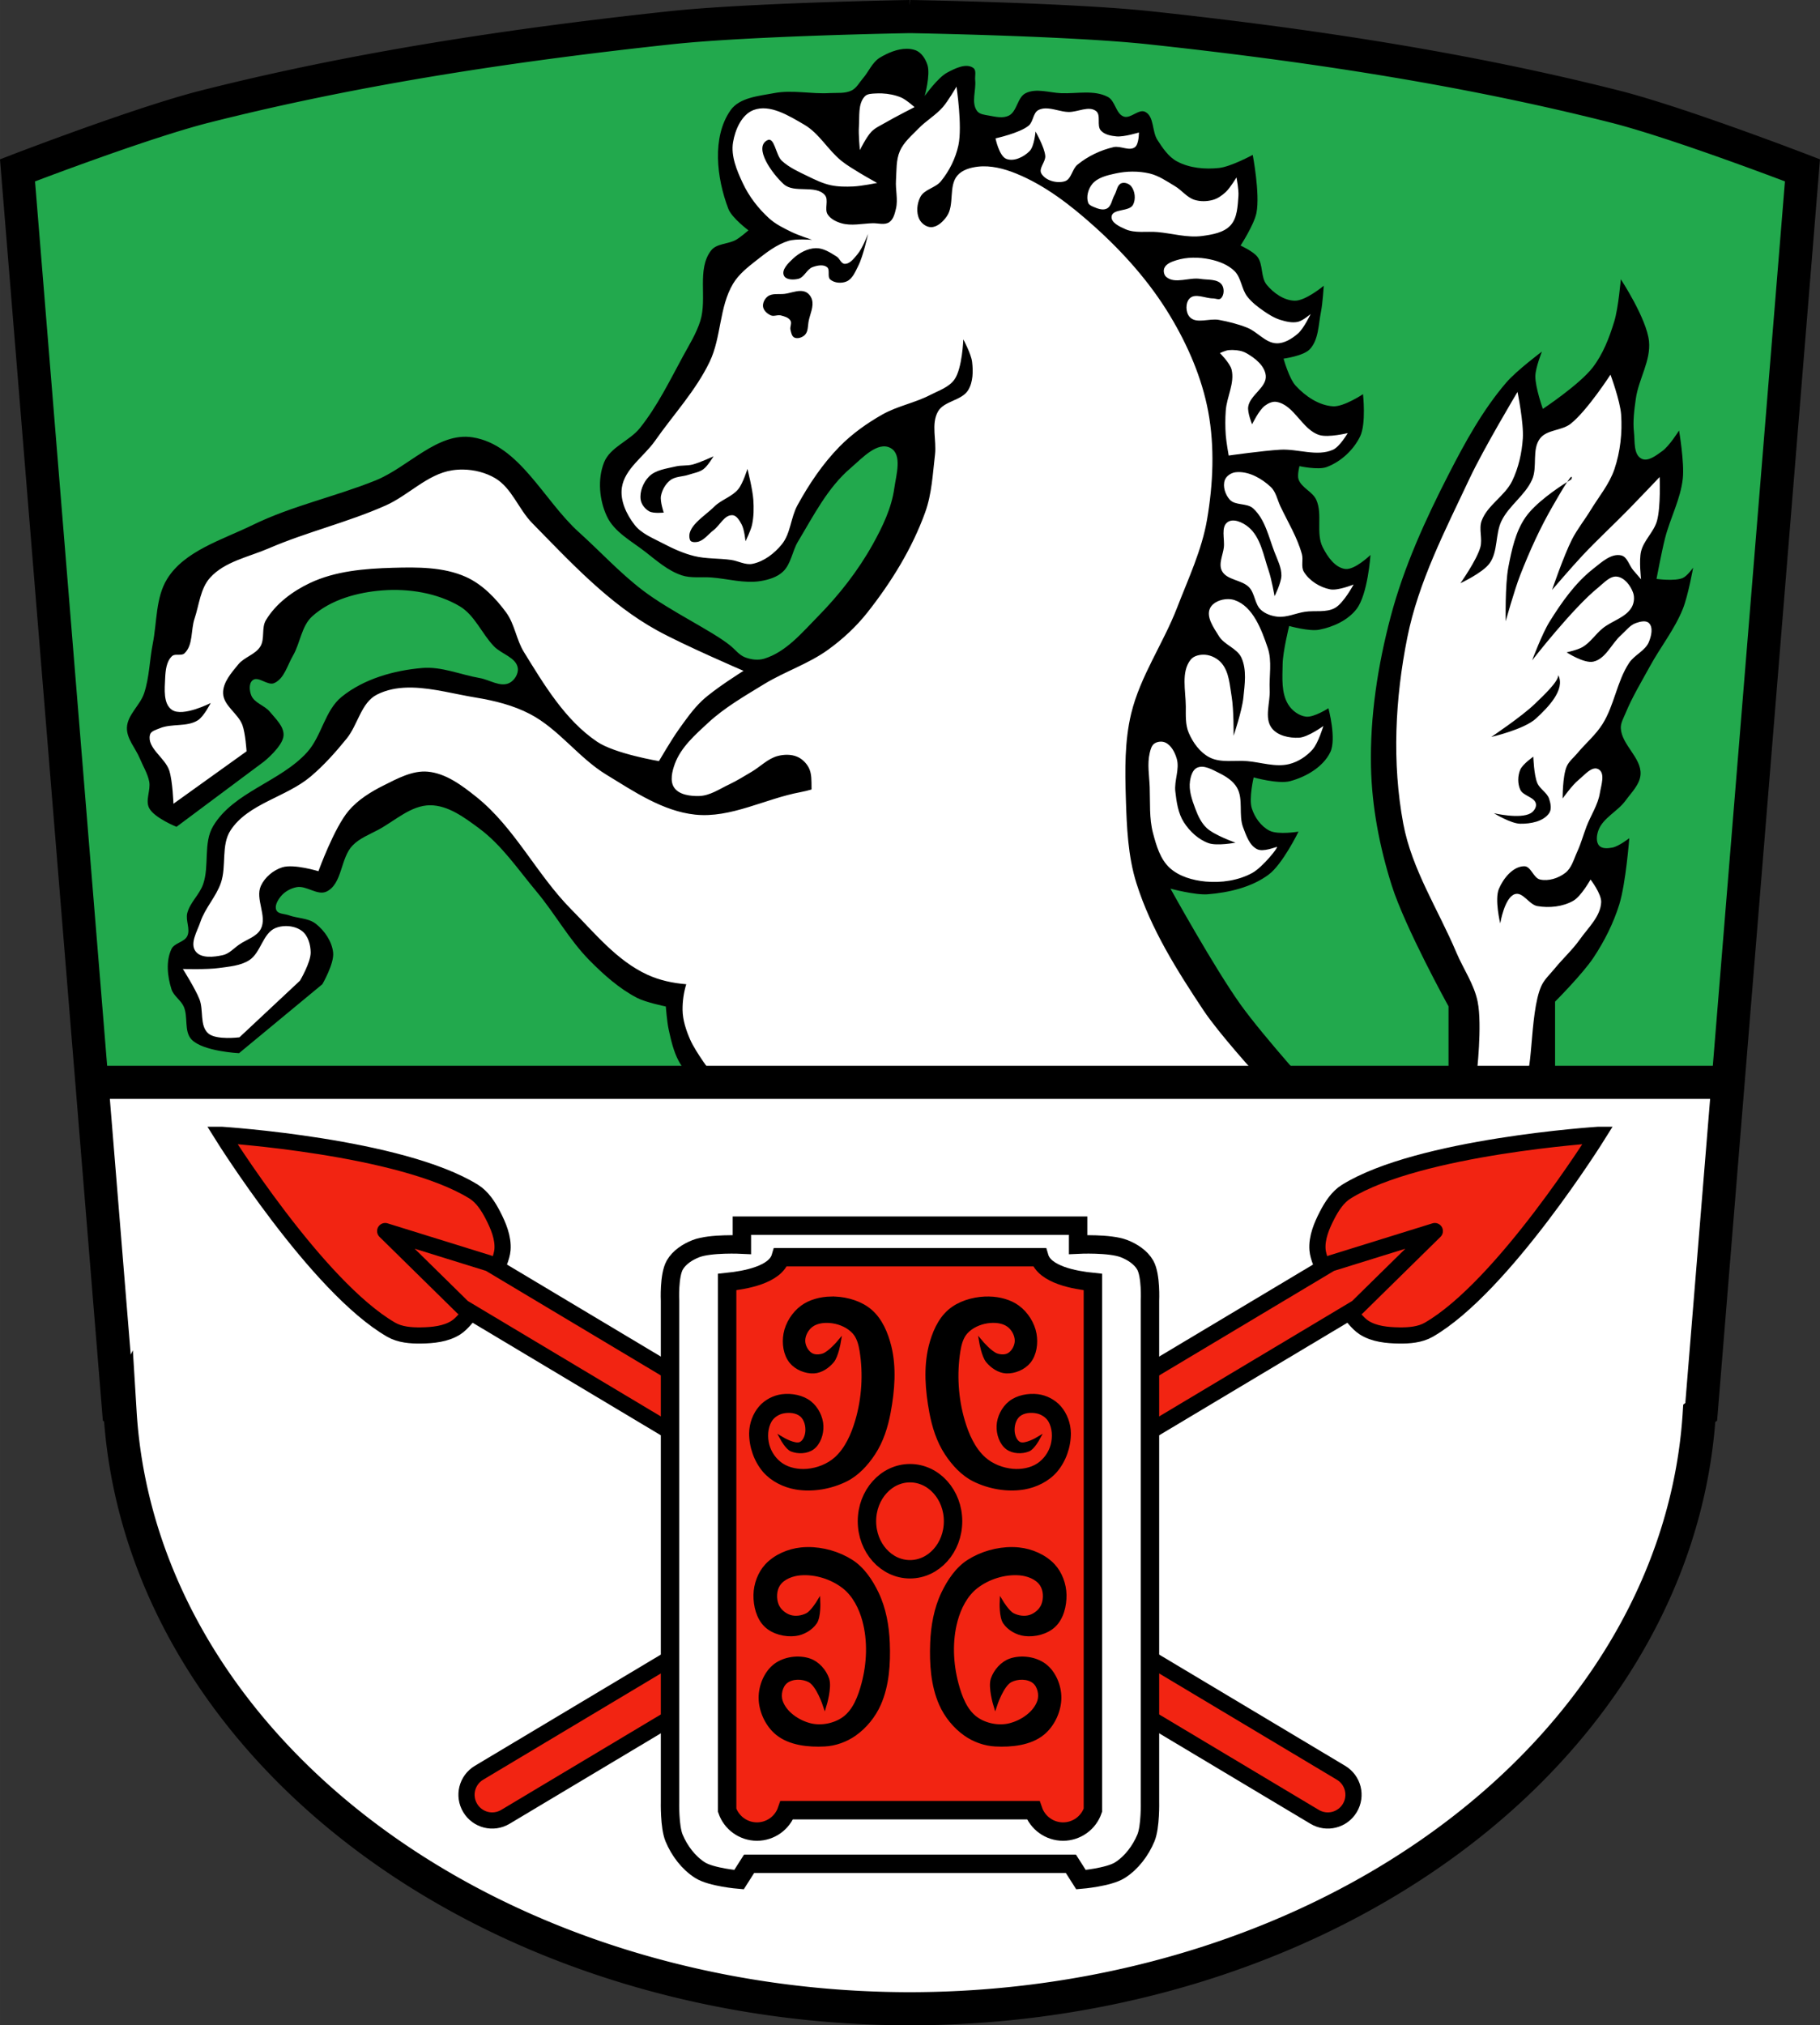 <?xml version="1.0" encoding="UTF-8" standalone="no"?><svg xmlns="http://www.w3.org/2000/svg" height="550.16" viewBox="0 0 494.49 550.163" xmlns:xlink="http://www.w3.org/1999/xlink"><rect x="0" y="0" width="494.49" height="550.163" fill="#333333" stroke="none"/><g transform="translate(54.786-213.42)"><g fill-rule="evenodd"><path d="m192.46 217.92c0 0-43.573.726-65.21 3.057-42.466 4.574-84.93 10.922-126.34 21.396-17.388 4.398-50.941 17.32-50.941 17.32l27.508 337.24.371.277a214.978 170.148 0 0 0 214.607 161.871 214.978 170.148 0 0 0 214.447 -161.752l.529-.396 27.51-337.24c0 0-33.556-12.922-50.943-17.32-41.41-10.474-83.87-16.822-126.34-21.396-21.634-2.33-65.21-3.057-65.21-3.057" fill="#fff"/><path d="m192.46 217.92c0 0-43.573.726-65.21 3.057-42.466 4.574-84.93 10.922-126.34 21.396-17.388 4.398-50.941 17.32-50.941 17.32l20.16 247.13h444.66l20.16-247.13c0 0-33.556-12.922-50.943-17.32-41.41-10.474-83.87-16.822-126.34-21.396-21.634-2.33-65.21-3.057-65.21-3.057" fill="#22a94d"/><path d="m192.46 217.92c0 0-43.573.726-65.21 3.057-42.466 4.574-84.93 10.922-126.34 21.396-17.388 4.398-50.941 17.32-50.941 17.32l27.508 337.24.371.277a214.978 170.148 0 0 0 214.607 161.871 214.978 170.148 0 0 0 214.447 -161.752l.529-.396 27.51-337.24c0 0-33.556-12.922-50.943-17.32-41.41-10.474-83.87-16.822-126.34-21.396-21.634-2.33-65.21-3.057-65.21-3.057z" fill="none" stroke="#000" stroke-width="9"/></g><g transform="translate(493.84)" fill="#f22412" stroke="#000"><g transform="matrix(.513-.858.858.513-1169.25 991.54)"><path d="m752.96 343.46c0 0-22.22 43.25-21.855 66.62.043 2.75 1.371 5.417 2.818 7.756 1.706 2.757 3.798 5.605 6.699 7.05 3.705 1.847 12.338 1.41 12.338 1.41 0 0 8.633.436 12.338-1.41 2.901-1.446 4.991-4.295 6.697-7.05 1.448-2.339 2.777-5.01 2.82-7.756.371-23.369-21.855-66.62-21.855-66.62z" fill-rule="evenodd" stroke="#000" stroke-width="4.4" id="0"/><path d="m753.27 394.93l-6.98 28.793v1.02 268.68c0 3.867 3.114 6.979 6.98 6.979 3.867 0 6.979-3.112 6.979-6.979v-268.68-1.02z" stroke="#000" stroke-linejoin="round" stroke-linecap="round" stroke-width="4.4" id="1"/></g><g transform="matrix(-.513-.858-.858.513 566.49 991.54)"><use xlink:href="#0"/><use xlink:href="#1"/></g></g><g stroke="#000"><g stroke-width="5"><path d="m146.78 546.36v5.146c0 0-8.6-.426-12.492 1.1-2.249.881-4.523 2.346-5.729 4.439-1.63 2.831-1.301 9.713-1.301 9.713v136.07c0 0-.172 6.806 1.1 9.857 1.441 3.459 3.892 6.745 7.06 8.752 3.066 1.945 10.586 2.57 10.586 2.57l2.732-4.295h40.984 5.479 40.982l2.734 4.295c0 0 7.518-.625 10.584-2.57 3.164-2.01 5.615-5.293 7.06-8.752 1.272-3.052 1.1-9.857 1.1-9.857v-136.07c0 0 .331-6.882-1.299-9.713-1.205-2.093-3.48-3.558-5.729-4.439-3.893-1.526-12.494-1.1-12.494-1.1v-5.146h-42.936-5.479-42.938z" fill="#fff" fill-rule="evenodd"/><path d="m157.31 554.93c-1.418 4.777-9.577 6.227-14.533 6.738v140.71 2.766c1.183 3.47 4.44 5.804 8.105 5.809 3.666-.004 6.925-2.338 8.107-5.809h24.16 18.629 24.16c1.183 3.47 4.441 5.805 8.107 5.809 3.666-.005 6.923-2.339 8.105-5.809v-2.766-140.71c-4.957-.511-13.12-1.961-14.533-6.738h-25.838-18.629-25.838z" fill="#f22412" stroke-linecap="round"/></g><path d="m170.97 566.11c-2.757.063-5.631.779-7.814 2.385-2.311 1.7-4.069 4.467-4.576 7.291-.453 2.523-.053 5.542 1.568 7.527 1.43 1.751 3.973 2.809 6.23 2.682 1.91-.108 3.761-1.376 4.984-2.848 1.164-1.4 1.797-5.158 1.797-5.158 0 0-2.515 2.997-4.281 3.582-1.061.351-2.403.406-3.348-.191-1.197-.757-2.02-2.312-2.035-3.729-.016-1.592.919-3.296 2.203-4.238 1.573-1.154 3.835-1.299 5.766-1.018 2.126.309 4.309 1.3 5.764 2.881 1.236 1.344 1.746 3.285 2.035 5.088 1 6.262.598 12.903-1.188 18.988-1.111 3.787-2.815 7.719-5.764 10.342-2.102 1.869-4.996 2.983-7.799 3.221-2.364.201-4.966-.256-6.941-1.568-1.822-1.21-3.251-3.226-3.814-5.34-.578-2.168-.468-4.762.668-6.697.713-1.214 2.089-2.117 3.465-2.416 1.688-.367 3.794-.201 5.098.932 1.215 1.054 1.688 2.978 1.525 4.578-.126 1.234-.717 2.751-1.865 3.221-1.573.644-4.916-1.355-4.916-1.355 0 0 1.354 2.469 2.564 2.957 1.766.712 4.157.621 5.689-.51 1.732-1.278 2.537-3.824 2.449-5.975-.096-2.344-1.35-4.818-3.189-6.273-2.02-1.599-4.956-2.14-7.514-1.824-2.186.27-4.393 1.42-5.85 3.072-1.654 1.876-2.612 4.527-2.629 7.03-.024 3.607 1.305 7.45 3.658 10.184 2.11 2.45 5.354 4.053 8.541 4.598 4.51.771 9.458-.095 13.561-2.121 3.118-1.54 5.634-4.298 7.545-7.203 2.193-3.333 3.44-7.299 4.164-11.223 1.077-5.836 1.595-12.04.17-17.801-.873-3.53-2.423-7.228-5.178-9.602-2.57-2.214-6.183-3.304-9.572-3.453-.387-.017-.778-.021-1.172-.012zm42.98 0c-.394-.009-.785-.005-1.172.012-3.389.149-7 1.239-9.572 3.453-2.754 2.373-4.305 6.072-5.178 9.602-1.425 5.761-.907 11.965.17 17.801.724 3.923 1.971 7.89 4.164 11.223 1.911 2.905 4.427 5.663 7.545 7.203 4.102 2.026 9.05 2.892 13.563 2.121 3.187-.545 6.431-2.147 8.541-4.598 2.353-2.733 3.68-6.577 3.656-10.184-.017-2.501-.975-5.152-2.629-7.03-1.457-1.652-3.664-2.803-5.85-3.072-2.558-.316-5.491.225-7.512 1.824-1.84 1.455-3.094 3.929-3.189 6.273-.088 2.151.715 4.697 2.447 5.975 1.532 1.13 3.924 1.222 5.689.51 1.21-.488 2.566-2.957 2.566-2.957 0 0-3.345 1.999-4.918 1.355-1.148-.47-1.739-1.986-1.865-3.221-.163-1.6.313-3.524 1.527-4.578 1.304-1.132 3.408-1.298 5.096-.932 1.376.299 2.752 1.202 3.465 2.416 1.136 1.935 1.246 4.529.668 6.697-.563 2.113-1.993 4.13-3.814 5.34-1.976 1.313-4.578 1.769-6.941 1.568-2.803-.238-5.697-1.351-7.799-3.221-2.949-2.623-4.652-6.555-5.764-10.342-1.786-6.085-2.192-12.726-1.188-18.988.289-1.803.799-3.744 2.035-5.088 1.455-1.581 3.638-2.572 5.764-2.881 1.931-.281 4.192-.137 5.766 1.018 1.284.942 2.219 2.646 2.203 4.238-.014 1.416-.836 2.971-2.033 3.729-.944.598-2.287.543-3.348.191-1.766-.585-4.283-3.582-4.283-3.582 0 0 .635 3.758 1.799 5.158 1.223 1.471 3.074 2.74 4.984 2.848 2.257.127 4.798-.931 6.229-2.682 1.621-1.985 2.023-5 1.57-7.527-.507-2.824-2.267-5.591-4.578-7.291-2.184-1.606-5.057-2.322-7.814-2.385z" fill-rule="evenodd"/><ellipse cx="192.46" cy="626.65" rx="11.698" ry="13.05" fill="none" stroke-linecap="round" stroke-width="5"/><path d="m164.61 634.17c-.591.007-1.178.041-1.76.102-3.42.354-6.98 1.891-9.324 4.406-1.939 2.08-3.041 5.108-3.096 7.951-.056 2.932.757 6.285 2.875 8.313 2.01 1.928 5.252 2.732 8.02 2.387 2.08-.26 4.227-1.484 5.4-3.221 1.042-1.541.865-5.514.865-5.514 0 0-1.677 2.768-3.045 3.479-1.412.734-3.235 1-4.748.508-1.501-.488-2.929-1.708-3.51-3.176-.694-1.753-.602-4.08.459-5.639 1.239-1.82 3.733-2.738 5.928-2.914 4.108-.329 8.575 1.081 11.824 3.617 2.805 2.189 4.578 5.708 5.506 9.143 1.5 5.551 1.244 11.694-.244 17.248-.927 3.458-2.337 7.276-5.236 9.375-2.529 1.83-6.166 2.545-9.193 1.783-3.322-.836-6.895-3.243-7.963-6.498-.564-1.719-.043-4.111 1.357-5.256 1.665-1.361 4.538-1.341 6.441-.34 2.329 1.225 4.127 6.732 4.127 6.732 0 0 1.49-4.878.715-7.141-.759-2.216-2.627-4.329-4.842-5.092-2.955-1.018-6.773-.499-9.273 1.375-2.591 1.942-4.08 5.585-4.063 8.822.019 3.564 1.806 7.421 4.576 9.664 3.431 2.777 8.479 3.282 12.887 3.051 2.855-.15 5.754-1.195 8.094-2.838 2.893-2.031 5.278-4.982 6.699-8.219 2.237-5.095 2.597-10.961 2.387-16.521-.175-4.626-1.016-9.384-3.02-13.557-1.604-3.337-3.829-6.677-6.957-8.658-3.457-2.19-7.749-3.422-11.885-3.373zm55.695 0c-4.136-.049-8.427 1.183-11.885 3.373-3.128 1.981-5.353 5.321-6.957 8.658-2.01 4.173-2.846 8.93-3.02 13.557-.211 5.56.15 11.427 2.387 16.521 1.421 3.237 3.806 6.188 6.699 8.219 2.34 1.643 5.239 2.688 8.094 2.838 4.408.231 9.456-.274 12.887-3.051 2.77-2.243 4.557-6.1 4.576-9.664.018-3.238-1.472-6.88-4.063-8.822-2.501-1.874-6.319-2.393-9.273-1.375-2.214.763-4.083 2.876-4.842 5.092-.775 2.263.715 7.141.715 7.141 0 0 1.798-5.507 4.127-6.732 1.903-1 4.777-1.021 6.441.34 1.401 1.145 1.921 3.537 1.357 5.256-1.067 3.255-4.64 5.662-7.963 6.498-3.03.762-6.665.047-9.193-1.783-2.9-2.099-4.31-5.917-5.236-9.375-1.488-5.554-1.745-11.697-.244-17.248.928-3.434 2.701-6.954 5.506-9.143 3.249-2.536 7.716-3.947 11.824-3.617 2.195.176 4.689 1.094 5.928 2.914 1.061 1.559 1.153 3.885.459 5.639-.581 1.467-2.01 2.688-3.51 3.176-1.513.492-3.336.226-4.748-.508-1.368-.711-3.045-3.479-3.045-3.479 0 0-.177 3.972.865 5.514 1.174 1.736 3.321 2.961 5.4 3.221 2.767.346 6-.458 8.02-2.387 2.118-2.028 2.931-5.381 2.875-8.313-.054-2.843-1.157-5.871-3.096-7.951-2.344-2.515-5.904-4.052-9.324-4.406-.582-.06-1.169-.095-1.76-.102z" fill-rule="evenodd"/></g><g fill-rule="evenodd"><g><path d="m191.49 226.67c-2.491.017-5.124 1.137-7.23 2.418-2.056 1.25-2.992 3.77-4.57 5.586-.982 1.13-1.714 2.619-3.047 3.301-1.801.922-4 .608-6.02.73-5 .302-10.11-.934-15.03 0-4.191.795-9.468 1.187-11.908 4.686-5.1 7.314-3.765 18.415-.586 26.746.952 2.495 5.467 5.855 5.467 5.855 0 0-2.116 1.836-3.318 2.539-2.139 1.25-5.315.969-6.832 2.928-3.95 5.101-1 12.975-2.93 19.13-1.062 3.388-2.99 6.447-4.686 9.566-3.624 6.667-6.982 13.588-11.713 19.521-2.812 3.527-8.102 5.176-9.76 9.371-1.796 4.546-1.296 10.217.781 14.641 1.996 4.252 6.636 6.686 10.346 9.566 3.122 2.424 6.209 5.184 9.957 6.441 2.536.851 5.336.392 8 .586 4.49.327 9.03 1.704 13.469.977 2.159-.354 4.455-1.045 6.05-2.539 2.231-2.088 2.522-5.582 4.1-8.199 4.213-6.991 8.04-14.613 14.25-19.912 3.099-2.645 7.376-7.45 10.934-5.465 3.195 1.783 1.482 7.308.975 10.932-.754 5.386-3.208 10.477-5.855 15.227-3.979 7.139-9.107 13.694-14.838 19.521-4.354 4.427-8.702 9.706-14.641 11.52-1.685.514-3.632.254-5.271-.391-1.551-.609-2.612-2.073-3.904-3.125-4.981-4.056-16.347-9.345-23.816-15.03-6.231-4.743-11.557-10.571-17.374-15.812-9.587-8.638-16.14-23.776-28.892-25.769-9.498-1.485-17.438 8.121-26.355 11.714-10.979 4.424-22.751 6.901-33.382 12.1-8.222 4.02-18.515 7.01-23.23 14.642-3.153 5.104-2.739 11.685-3.904 17.57-.885 4.471-.919 9.14-2.344 13.469-1.092 3.317-4.566 5.881-4.684 9.371-.102 3.03 2.357 5.59 3.514 8.395.857 2.078 2.106 4.04 2.537 6.246.462 2.363-1.123 5.095 0 7.225 1.398 2.65 7.418 5.074 7.418 5.074l23.816-17.764c0 0 5.094-4.106 5.271-7.03.15-2.473-2.142-4.522-3.709-6.441-1.428-1.75-4.247-2.389-5.076-4.49-.504-1.277-.684-3.245.391-4.1 1.542-1.226 4.058 1.583 5.857.781 2.737-1.219 3.566-4.83 5.076-7.418 2.01-3.444 2.307-8.07 5.27-10.738 5.05-4.547 12.358-6.521 19.13-7.03 7.089-.53 14.762.686 20.887 4.295 4.135 2.437 6.03 7.489 9.371 10.932 2.02 2.082 5.99 2.991 6.443 5.857.246 1.555-.921 3.427-2.344 4.1-2.447 1.156-5.337-.906-8-1.367-5.208-.9-10.351-3.181-15.617-2.732-7.711.656-15.839 2.953-21.865 7.809-4.598 3.704-5.427 10.635-9.369 15.03-7.239 8.07-20.02 10.794-25.574 20.11-2.74 4.594-.964 10.764-2.732 15.813-.982 2.804-3.556 4.933-4.295 7.811-.518 2.02.892 4.364 0 6.246-.792 1.672-3.503 1.842-4.295 3.514-1.56 3.293-1.105 7.459 0 10.932.58 1.824 2.528 2.942 3.318 4.686 1.27 2.803.02 6.755 2.146 8.98 3.087 3.231 12.885 3.709 12.885 3.709l22.646-18.74c0 0 3.248-5.582 2.928-8.59-.321-3.02-2.303-5.928-4.686-7.809-2.036-1.606-4.98-1.459-7.418-2.344-1.125-.408-2.812-.281-3.318-1.365-.549-1.175.363-2.694 1.17-3.709 1.035-1.302 2.664-2.215 4.295-2.539 2.708-.537 5.723 2.393 8.199 1.172 4.285-2.114 3.712-9.05 7.03-12.494 1.906-1.976 4.611-2.991 7.03-4.295 4.56-2.461 8.873-6.634 14.05-6.637 4.89-.003 9.342 3.34 13.275 6.246 6.224 4.599 10.648 11.247 15.617 17.18 5.065 6.05 8.9 13.13 14.447 18.74 3.846 3.887 8.03 7.63 12.885 10.152 2.411 1.253 7.809 2.342 7.809 2.342 0 0 .329 4.198.779 6.248.645 2.935 1.317 5.941 2.734 8.59 1.966 3.674 7.809 9.76 7.809 9.76h165.94c0 0-14.731-16.231-21.1-25.12-7.139-9.974-19.04-31.484-19.04-31.484 0 0 6.744 1.803 10.156 1.523 5.762-.472 11.859-1.89 16.504-5.332 3.811-2.824 8.125-11.68 8.125-11.68 0 0-5.527.927-7.871-.254-2.314-1.166-4.047-3.624-4.824-6.096-.839-2.669.508-8.379.508-8.379 0 0 6.697 1.873 9.902 1.016 4.334-1.159 8.961-3.835 10.92-7.871 1.738-3.582-.508-11.934-.508-11.934 0 0-3.94 2.546-6.094 2.285-1.934-.235-3.8-1.644-4.826-3.301-1.935-3.124-1.579-7.244-1.523-10.918.054-3.52 1.777-10.41 1.777-10.41 0 0 5.446 1.529 8.127 1.016 3.795-.727 7.786-2.537 10.156-5.588 3.111-4 3.809-14.727 3.809-14.727 0 0-4.263 4.144-6.855 3.809-2.79-.361-4.816-3.333-6.094-5.84-1.979-3.882.017-8.979-1.777-12.949-1.013-2.242-4.051-3.251-4.826-5.586-.374-1.127.256-3.555.256-3.555 0 0 5.059 1.105 7.363.254 3.878-1.432 7.351-4.653 9.141-8.379 1.652-3.441.762-11.428.762-11.428 0 0-5.207 3.472-8.125 3.301-3.857-.226-7.54-2.745-10.158-5.586-1.823-1.978-3.301-7.363-3.301-7.363 0 0 5.378-.714 7.111-2.539 2.434-2.563 2.348-6.691 3.047-10.156.471-2.336.762-7.109.762-7.109 0 0-4.921 4.12-7.873 4.063-2.918-.057-5.763-2.063-7.617-4.316-1.701-2.067-.914-5.49-2.539-7.617-1.111-1.455-4.57-3.047-4.57-3.047 0 0 3.682-5.655 4.316-8.887 1.013-5.16-1.016-15.744-1.016-15.744 0 0-5.89 3.201-9.141 3.555-3.832.417-8.03.045-11.426-1.777-2.323-1.247-3.9-3.627-5.332-5.84-1.504-2.323-.838-6.354-3.301-7.617-1.773-.909-3.96 1.93-5.84 1.27-2.157-.759-2.293-4.266-4.316-5.332-3.756-1.979-8.455-.846-12.697-1.016-3.214-.128-6.772-1.438-9.648 0-2.271 1.136-2.299 4.958-4.57 6.094-1.59.795-3.585.324-5.332 0-1.159-.215-2.604-.318-3.301-1.27-1.653-2.258-.21-5.597-.508-8.379-.118-1.107.398-2.653-.508-3.301-1.958-1.4-4.987.134-7.109 1.27-2.586 1.384-6.094 6.348-6.094 6.348 0 0 1.579-5.696.762-8.379-.509-1.669-1.656-3.48-3.301-4.063-.775-.274-1.59-.392-2.42-.387m194.09 62.61c0 0-.653 7.78-1.785 11.484-1.346 4.403-3.054 8.862-5.871 12.504-3.585 4.635-13.523 11.229-13.523 11.229 0 0-2.1-5.878-2.041-8.932.044-2.29 1.785-6.635 1.785-6.635 0 0-6.911 5.169-9.697 8.42-6.343 7.401-11.11 16.08-15.566 24.754-6.378 12.422-12.245 25.289-15.82 38.787-3.514 13.269-5.65 27.11-5.359 40.83.23 10.877 2.337 21.779 5.613 32.15 3.65 11.559 15.451 32.918 15.451 32.918v24.629h28.951v-25.904c0 0 7.537-7.569 10.463-11.994 2.947-4.457 5.406-9.322 6.986-14.426 1.793-5.791 2.711-17.982 2.711-17.982 0 0-2.871 2.233-4.594 2.551-1.183.218-2.756.374-3.572-.51-.925-1-.707-2.795-.256-4.082 1.214-3.467 5.243-5.193 7.4-8.166 1.611-2.22 3.927-4.408 4.084-7.146.259-4.527-5.128-7.975-5.359-12.504-.073-1.424.732-2.764 1.275-4.082 1.828-4.432 4.336-8.553 6.635-12.76 2.869-5.249 6.696-10.02 8.932-15.566 1.442-3.578 2.809-11.229 2.809-11.229 0 0-1.595 2.279-2.809 2.807-2.185.951-7.145.256-7.145.256 0 0 1.382-7.35 2.297-10.973 1.391-5.506 4.252-10.685 4.848-16.332.457-4.327-1.02-13.01-1.02-13.01 0 0-2.622 4.214-4.594 5.613-1.624 1.152-3.84 2.946-5.613 2.041-2.206-1.126-1.768-4.683-2.043-7.145-.341-3.048.082-6.151.512-9.188.746-5.271 4.106-10.268 3.572-15.564-.619-6.136-7.656-16.844-7.656-16.844"/><path d="m205.09 236.95c0 0-2.245 3.888-3.713 5.566-1.937 2.215-4.579 3.719-6.627 5.832-1.835 1.893-3.981 3.68-5.04 6.096-1.069 2.451-.883 5.285-1.061 7.953-.17 2.557.589 5.194 0 7.688-.318 1.346-.701 2.95-1.855 3.711-1.256.828-3 .221-4.506.266-2.826.083-5.771.797-8.484 0-1.411-.414-2.912-1.152-3.711-2.387-.971-1.5.399-3.971-.795-5.301-2.563-2.854-8.281-.35-11.133-2.916-3.159-2.844-8.255-9.927-4.506-11.93 2.01-1.075 2.295 4.02 3.975 5.566 2.043 1.876 4.666 3.03 7.158 4.242 1.961.957 3.966 1.919 6.098 2.385 2.02.44 4.119.444 6.182.352 2.175-.098 6.463-.953 6.463-.953 0 0-3.292-1.825-4.893-2.814-1.645-1.018-3.332-1.996-4.838-3.211-3.647-2.943-6.02-7.452-10.07-9.807-4.135-2.403-9.31-5.668-13.783-3.977-3.233 1.223-4.996 5.34-5.568 8.748-.632 3.762 1.032 7.679 2.652 11.133 1.689 3.6 4.212 6.871 7.156 9.543 1.762 1.599 3.961 2.665 6.098 3.711 1.783.873 5.566 2.121 5.566 2.121 0 0-4.329-.348-6.361.266-3.264.986-6.07 3.197-8.748 5.301-2.36 1.851-4.825 3.787-6.363 6.361-3.784 6.336-3.163 14.556-6.361 21.21-3.77 7.842-9.855 14.342-14.844 21.471-2.98 4.258-8.271 7.58-9.01 12.725-.507 3.512 1.271 7.269 3.447 10.07 1.879 2.42 4.974 3.614 7.688 5.04 2.703 1.417 5.522 2.704 8.482 3.445 3.275.82 6.73.582 10.07 1.061 1.956.28 3.897 1.461 5.832 1.061 3.12-.646 5.944-2.827 7.951-5.301 2.398-2.956 2.413-7.265 4.242-10.604 3.134-5.72 6.837-11.242 11.398-15.904 3.399-3.473 7.436-6.352 11.664-8.748 4.069-2.305 8.837-3.15 12.988-5.303 2.328-1.207 5.127-2.089 6.627-4.24 2.121-3.043 2.387-10.869 2.387-10.869 0 0 2.128 3.93 2.385 6.098.304 2.569.281 5.476-1.061 7.688-1.742 2.872-6.575 2.902-8.217 5.832-1.905 3.399-.336 7.792-.795 11.662-.622 5.251-.862 10.665-2.652 15.641-3.551 9.87-9.218 19.03-15.713 27.26-3.037 3.852-6.71 7.247-10.686 10.121-5.347 3.864-11.804 5.93-17.432 9.373-5.248 3.211-10.665 6.319-15.182 10.496-3.489 3.227-7.343 6.604-8.998 11.06-.762 2.051-1.441 4.768-.188 6.561 1.359 1.943 4.378 2.306 6.748 2.25 2.946-.069 5.582-1.931 8.248-3.188 2.075-.978 4.02-2.217 5.998-3.373 2.397-1.399 4.437-3.612 7.123-4.311 1.694-.44 3.633-.489 5.248.186 1.346.562 2.517 1.704 3.186 3 .839 1.625.722 3.607.75 5.436.002.158 0 .319 0 .479-1.019.286-2.033.541-3.03.727-9.593 1.782-18.928 7.135-28.629 6.096-8.769-.94-16.591-6.277-24.12-10.867-7.517-4.583-12.879-12.345-20.676-16.436-4.579-2.402-9.742-3.671-14.846-4.506-5.507-.901-11.477-2.563-17.12-2.697-.424 0-.846-.012-1.266-.004-2.937.057-5.769.582-8.383 1.906-4.307 2.182-5.176 8.177-8.217 11.928-2.991 3.69-6.179 7.273-9.809 10.338-6.666 5.629-16.944 7.29-21.736 14.58-2.666 4.055-1.063 9.729-2.65 14.314-1.306 3.772-4.294 6.82-5.566 10.604-.856 2.547-2.913 5.783-1.326 7.951 1.476 2.02 4.981 1.597 7.422 1.061 1.747-.384 3.03-1.904 4.508-2.916 1.982-1.36 4.741-2.098 5.832-4.24 1.764-3.465-1.618-8.129 0-11.664 1.069-2.336 3.378-4.272 5.83-5.04 3.139-.979 9.809 1.061 9.809 1.061 0 0 4.25-11.767 8.217-16.434 2.541-2.99 6.03-5.138 9.543-6.893 3.725-1.862 7.782-4.081 11.93-3.711 4.96.442 9.366 3.78 13.254 6.891 10.38 8.305 16.355 21.04 25.713 30.484 6.396 6.453 12.426 13.955 20.676 17.762 3.291 1.518 6.926 2.309 10.6 2.602-.692 2.259-1.026 4.646-1 6.979.031 2.773.957 5.517 2.063 8.06 1.478 3.402 5.998 9.371 5.998 9.371h147.7c0 0-10.08-11.09-14.215-17.303-7.206-10.84-14.318-22.12-18.227-34.535-2.322-7.377-2.639-15.295-2.879-23.03-.238-7.686-.356-15.546 1.439-23.02 2.441-10.166 8.708-19.03 12.473-28.779 3.04-7.878 6.732-15.661 8.154-23.984 1.646-9.632 2.102-19.706.314-29.31-1.705-9.162-5.54-17.99-10.34-25.979-5.488-9.136-12.739-17.274-20.676-24.387-6.351-5.692-13.303-11.11-21.21-14.314-3.244-1.317-6.861-2.253-10.34-1.855-2.01.229-4.249.855-5.566 2.385-2.504 2.907-.711 7.995-2.916 11.135-.986 1.404-2.525 2.902-4.24 2.914-1.274.009-2.605-.983-3.182-2.119-.921-1.814-.677-4.295.266-6.098 1.081-2.067 4.088-2.435 5.566-4.24 2.304-2.813 4.01-6.253 4.771-9.809 1.104-5.188-.529-15.904-.529-15.904m-20.25 1.842c-.587-.025-1.172-.019-1.752.014-1.01.057-2.231.056-2.916.795-1.897 2.045-1.383 5.435-1.592 8.217-.159 2.117.266 6.363.266 6.363 0 0 1.783-3.627 3.182-5.04 1.036-1.044 2.443-1.642 3.711-2.387 2.591-1.52 7.953-4.24 7.953-4.24 0 0-2.305-2.077-3.713-2.65-1.615-.657-3.379-1-5.139-1.074m44.44 4.068c-.67.012-1.317.138-1.928.451-1.483.761-1.363 3.181-2.65 4.24-2.483 2.044-9.01 3.447-9.01 3.447 0 0 .973 4.783 2.916 5.566 2.073.836 4.807-.517 6.363-2.121 1.285-1.324 1.59-5.301 1.59-5.301 0 0 2.458 4.256 2.65 6.627.132 1.624-1.863 3.354-1.061 4.771 1.101 1.945 4.227 2.778 6.363 2.121 1.808-.555 1.981-3.311 3.445-4.508 2.815-2.301 6.266-3.955 9.809-4.771 1.894-.436 4.289 1.184 5.83 0 1.088-.836 1.061-3.975 1.061-3.975 0 0-4.04 1.251-6.096 1.059-1.503-.141-3.237-.463-4.242-1.59-1.213-1.359.131-4.206-1.324-5.301-1.978-1.488-4.948.299-7.424.264-2.058-.03-4.278-1.017-6.289-.98m23.656 17.17c-1.566.006-3.132.184-4.643.514-2.279.497-4.905 1.094-6.361 2.916-1.071 1.34-1.64 3.42-1.061 5.04.191.533.805.836 1.324 1.061 1.147.496 2.59 1.08 3.713.531 1.28-.626 1.407-2.477 2.119-3.711.614-1.063.714-2.731 1.855-3.182.858-.338 2.064.085 2.652.795 1.077 1.3 1.314 3.542.529 5.04-1.029 1.961-5.557.984-5.832 3.182-.21 1.675 2.169 2.758 3.711 3.445 2.674 1.193 5.832.536 8.748.795 4.064.361 8.152 1.621 12.193 1.061 2.715-.377 5.851-.882 7.688-2.916 1.839-2.036 1.908-5.218 2.121-7.953.131-1.683-.531-5.04-.531-5.04 0 0-1.708 2.862-2.916 3.977-.992.914-2.148 1.752-3.445 2.119-1.615.457-3.436.505-5.04 0-2.057-.649-3.447-2.607-5.301-3.711-2.207-1.314-4.393-2.855-6.893-3.445-1.505-.355-3.069-.52-4.635-.514m-71.863 16.896c0 0-1.286 5.986-2.658 8.686-.803 1.58-1.561 3.559-3.191 4.256-1.368.585-3.31.444-4.432-.533-.875-.762.035-2.658-.885-3.367-1.03-.794-2.676-.437-3.9 0-1.582.565-2.266 2.807-3.9 3.191-1.298.305-3.347.327-3.898-.887-.722-1.588 1.207-3.416 2.48-4.609 1.659-1.555 3.932-2.787 6.205-2.836 2.04-.044 3.947 1.214 5.672 2.305.813.514 1.166 1.902 2.127 1.949 1.475.073 2.591-1.53 3.545-2.658 1.331-1.574 2.836-5.496 2.836-5.496m88.27 6.482c-1.573.029-3.135.257-4.609.727-1.214.387-2.707.939-3.182 2.121-.304.756-.089 1.857.531 2.385 2.36 2.01 6.22.033 9.277.531 1.989.324 4.667-.054 5.832 1.59.717 1.012.642 2.866-.266 3.711-.517.482-1.414 0-2.121 0-2.121 0-4.862-1.5-6.361 0-1.187 1.187-1.127 3.792 0 5.04 1.788 1.975 5.332.306 7.951.795 2.613.487 5.219 1.136 7.688 2.121 2.79 1.113 4.95 4.145 7.953 4.24 2.134.068 4.213-1.258 5.832-2.65 1.598-1.375 3.445-5.301 3.445-5.301 0 0-2.129 1.824-3.445 2.119-1.562.35-3.242-.058-4.771-.529-1.624-.5-3.108-1.42-4.506-2.387-1.648-1.139-3.286-2.387-4.508-3.975-1.566-2.036-1.615-5.091-3.445-6.893-1.747-1.719-4.23-2.672-6.627-3.182-1.513-.322-3.095-.49-4.668-.461m-106.64 9.04c.467.002.924.075 1.363.256.853.352 1.525 1.237 1.771 2.127.51 1.844-.485 3.8-.885 5.672-.282 1.318-.102 2.958-1.064 3.9-.696.682-1.951 1.116-2.836.709-.72-.331-.882-1.355-1.064-2.127-.19-.805.426-1.773 0-2.482-.517-.861-1.684-1.174-2.658-1.418-.86-.215-1.846.355-2.658 0-.958-.419-1.954-1.274-2.127-2.305-.171-1.018.422-2.207 1.24-2.836 1.232-.947 3.067-.518 4.609-.709 1.414-.175 2.908-.794 4.309-.787m117.57 16.04c-.413-.007-.823.008-1.225.039-.836.066-2.387.795-2.387.795 0 0 2.751 2.72 3.182 4.508.878 3.645-1.326 7.393-1.592 11.133-.157 2.203-.157 4.424 0 6.627.133 1.87.797 5.566.797 5.566 0 0 9.343-1.324 14.05-1.59 4.764-.269 9.965 1.963 14.314 0 1.826-.824 3.977-4.506 3.977-4.506 0 0-5.23 1.275-7.688.529-4.702-1.426-6.82-8.192-11.664-9.01-1.102-.187-2.289.387-3.182 1.061-1.624 1.225-3.445 5.04-3.445 5.04 0 0-1.299-3.16-1.061-4.771.475-3.209 5.101-5.255 4.771-8.482-.273-2.679-2.95-4.783-5.301-6.098-1.055-.59-2.309-.813-3.547-.834m102.51 6.682c0 0-6.327 9.805-10.826 13.354-2.408 1.899-6.425 1.542-8.301 3.969-2.323 3.01-.635 7.711-2.166 11.188-1.871 4.25-6.253 7.02-8.299 11.188-1.762 3.59-.914 8.302-3.248 11.549-1.87 2.601-7.939 5.414-7.939 5.414 0 0 4.391-6.172 5.412-9.744.662-2.316-.469-4.958.361-7.219 1.568-4.269 6.325-6.731 8.301-10.826 1.724-3.574 2.627-7.589 2.887-11.549.278-4.229-1.443-12.631-1.443-12.631 0 0-9.189 15.368-12.992 23.457-6.597 14.03-13.921 28.1-16.961 43.31-3.303 16.518-4.18 33.967-1.084 50.53 2.32 12.407 9.525 23.379 14.436 35.01 1.887 4.467 4.825 8.596 5.775 13.352 1.286 6.434-.27 19.684-.27 19.684h12.539c2.899 3.45 1.631-16.584 5.05-24.01.825-1.792 2.361-3.162 3.607-4.691 2.21-2.71 4.838-5.085 6.857-7.939 2.241-3.167 5.622-6.229 5.775-10.11.09-2.258-2.889-6.135-2.889-6.135 0 0-2.537 4.546-4.691 5.773-2.853 1.625-6.508 2-9.744 1.445-2.281-.391-3.931-3.954-6.135-3.248-2.818.903-3.969 7.939-3.969 7.939 0 0-1.584-6.503-.361-9.385 1.198-2.823 3.791-6.081 6.857-6.135 1.879-.033 2.496 3.202 4.33 3.609 2.307.513 4.987-.36 6.857-1.805 1.747-1.35 2.322-3.769 3.248-5.773 1.021-2.211 1.652-4.584 2.525-6.857 1.161-3.02 3.085-5.825 3.609-9.02.351-2.14 1.529-5.432-.361-6.496-1.782-1-3.819 1.607-5.414 2.887-1.73 1.388-4.33 5.05-4.33 5.05 0 0-.05-5.982 1.082-8.662.599-1.419 1.904-2.423 2.889-3.607 2.235-2.689 4.994-4.979 6.855-7.939 3.212-5.108 3.904-11.56 7.219-16.602 1.449-2.204 4.442-3.32 5.412-5.773.619-1.566 1.191-3.862 0-5.05-.851-.851-2.474-.404-3.607 0-1.61.575-2.689 2.116-3.971 3.248-2.615 2.309-4.168 6.482-7.578 7.217-2.492.537-7.219-2.525-7.219-2.525 0 0 3.02-.666 4.332-1.443 2.122-1.261 3.508-3.482 5.412-5.05 2.524-2.083 6.324-2.93 7.939-5.775.656-1.155.814-2.719.361-3.969-.695-1.92-2.307-4.059-4.33-4.33-1.923-.257-3.54 1.673-5.05 2.887-6.975 5.595-18.04 19.848-18.04 19.848 0 0 2.696-7.222 4.719-10.473 3.291-5.288 6.989-10.571 11.895-14.408 2.203-1.724 4.836-4.237 7.566-3.629 1.669.371 2.15 2.66 3.248 3.971.712.85 2.166 2.525 2.166 2.525 0 0-.602-5.125 0-7.578.743-3.03 3.496-5.294 4.33-8.301 1.064-3.832.723-11.908.723-11.908 0 0-5.503 5.803-8.301 8.66-4.165 4.255-8.551 8.294-12.631 12.631-2.861 3.042-8.301 9.383-8.301 9.383 0 0 3.182-9.334 5.414-13.713 1.424-2.795 3.421-5.259 5.05-7.939 2.241-3.684 5.124-7.099 6.496-11.188 1.58-4.711 2.15-9.84 1.805-14.797-.26-3.726-2.887-10.826-2.887-10.826m-243.7 22.16c0 0-1.557 2.631-2.758 3.51-1.153.843-2.658 1.048-4.01 1.504-1.653.557-3.639.427-5.01 1.504-1.297 1.017-2.207 2.641-2.508 4.262-.278 1.499.752 4.512.752 4.512 0 0-2.789.308-3.938-.336-1.145-.642-2.142-1.875-2.33-3.174-.319-2.197.699-4.684 2.256-6.268 1.817-1.848 4.752-2.148 7.271-2.756 1.471-.355 3.043-.14 4.512-.502 2-.494 5.766-2.256 5.766-2.256m9.207 3.414c0 0 1.401 5.511 1.596 8.332.159 2.302.139 4.658-.355 6.912-.341 1.554-1.771 4.432-1.771 4.432 0 0-.3-3.23-1.064-4.609-.567-1.023-1.315-2.413-2.482-2.48-2.183-.126-3.396 2.757-5.141 4.076-1.452 1.098-2.639 2.868-4.43 3.191-.663.12-1.727.104-1.951-.531-1.236-3.512 3.93-6.405 6.559-9.04 1.911-1.916 4.852-2.685 6.559-4.785 1.267-1.56 2.482-5.496 2.482-5.496m-77.25.186c-1.01-.014-2.01.054-2.99.205-6.719 1.04-11.815 6.776-18.03 9.543-10.316 4.596-21.442 7.188-31.811 11.664-5.442 2.349-11.927 3.556-15.904 7.951-2.665 2.945-2.979 7.369-4.24 11.135-1.039 3.103-.35 7.189-2.736 9.428-.84.788-2.525-.03-3.373.75-1.542 1.418-1.782 3.905-1.875 5.998-.131 2.938-.569 6.987 1.875 8.623 2.953 1.977 10.496-1.875 10.496-1.875 0 0-1.828 3.622-3.457 4.668-2.985 1.917-7.144.824-10.414 2.201-.969.408-2.369.731-2.623 1.752-.892 3.581 4.125 6.233 5.248 9.748.92 2.879 1.125 8.996 1.125 8.996l19.867-14.244c0 0-.295-4.867-1.123-7.123-1.159-3.159-5.142-5.26-5.25-8.623-.095-2.961 2.25-5.578 4.125-7.871 1.631-1.994 4.656-2.676 5.998-4.875 1.264-2.071.253-5.04 1.498-7.121 2.684-4.491 7.267-7.889 11.998-10.123 6.893-3.254 14.873-3.909 22.492-4.123 6.684-.188 13.81-.251 19.904 2.502 4.407 1.991 8 5.71 10.871 9.604 2.332 3.167 2.771 7.415 4.838 10.762 5.507 8.917 11.192 18.489 19.869 24.367 4.866 3.297 16.824 5.281 16.824 5.281 0 0 3.366-5.767 5.301-8.482 1.978-2.776 3.951-5.612 6.428-7.953 3.356-3.172 11.248-8.09 11.248-8.09 0 0-16.218-6.974-23.508-10.998-13.06-7.206-23.488-18.511-33.93-29.16-3.691-3.764-5.524-9.528-10.07-12.193-2.557-1.498-5.643-2.283-8.674-2.326m210.51.688c-.215.007-.429.022-.643.047-1.194.14-2.506.992-2.916 2.121-.622 1.712.111 3.944 1.324 5.303 1.508 1.69 4.687.862 6.363 2.385 3.276 2.976 4.235 7.802 5.832 11.93.797 2.06 1.897 4.153 1.855 6.361-.037 1.956-1.855 5.566-1.855 5.566 0 0-.824-4.663-1.592-6.893-1.429-4.149-2.165-9.155-5.566-11.928-1.478-1.205-3.984-2.391-5.566-1.326-1.929 1.297-.787 4.584-1.061 6.893-.25 2.113-1.495 4.465-.529 6.361 1.313 2.579 5.443 2.394 7.422 4.506 1.568 1.673 1.487 4.552 3.18 6.098 1.199 1.096 2.893 1.682 4.508 1.855 2.499.268 4.938-.944 7.422-1.326 2.73-.42 5.813.301 8.217-1.059 2.354-1.332 5.04-6.363 5.04-6.363 0 0-4.235 1.738-6.361 1.326-2.815-.545-5.668-2.322-7.158-4.771-.832-1.367-.108-3.228-.529-4.771-1.249-4.579-3.798-8.7-5.832-12.988-.847-1.785-1.206-3.955-2.65-5.303-2.362-2.204-5.675-4.124-8.9-4.02m90.62 1.269c.099.008.105.214-.012.678-.228.137-.763.486-1.16.736-1.215 1.825-2.994 4.949-3.84 6.406-3.501 6.03-6.388 12.431-8.928 18.928-1.59 4.068-3.928 12.498-3.928 12.498 0 0-.206-9.843.713-14.643.899-4.696 1.926-9.636 4.643-13.57 2.682-3.885 8.627-7.906 11.34-9.619.554-.832 1-1.427 1.172-1.414m-93.34 33.23c-1.922.009-4.01.852-4.816 2.395-1.239 2.38.973 5.406 2.385 7.688 1.48 2.391 4.93 3.272 6.098 5.83 1.506 3.3.895 7.261.529 10.869-.359 3.539-2.65 10.338-2.65 10.338 0 0 .063-7.115-.529-10.604-.524-3.087-.669-6.587-2.65-9.01-1.075-1.316-2.814-2.247-4.508-2.387-1.392-.115-3.1.237-3.975 1.326-2.669 3.325-1.341 8.458-1.326 12.723.008 2.4-.15 4.952.795 7.158 1.136 2.652 3.02 5.276 5.566 6.627 3.061 1.622 6.887.763 10.338 1.061 3.795.327 7.703 1.717 11.398.795 2.426-.605 4.712-2.098 6.363-3.977 1.54-1.752 2.916-6.361 2.916-6.361 0 0-4.18 3.052-6.627 3.18-2.624.137-5.856-.542-7.424-2.65-2.059-2.769-.361-6.891-.529-10.338-.186-3.799.689-7.796-.531-11.398-1.69-4.991-4.02-11.294-9.01-12.988-.549-.186-1.17-.277-1.811-.273m89.76 20.658c1.971 3.942-2.816 8.796-6.07 11.785-3.224 2.961-12.143 4.998-12.143 4.998 0 0 8.236-5.509 11.785-8.928 2.437-2.348 6.428-6.07 6.428-7.855m-108.27 18.07c-.526.047-1.043.215-1.453.494-.794.54-1.068 1.643-1.289 2.578-.711 3.01-.111 6.187 0 9.277.15 4.175-.17 8.463.902 12.5.892 3.361 1.951 7.05 4.51 9.406 2.571 2.367 6.315 3.419 9.795 3.738 4.262.391 8.866-.278 12.627-2.32 2.857-1.552 7.345-7.217 6.701-7.088-.644.129-3.675 1.393-5.283.645-2.139-.996-3.02-3.725-3.865-5.928-1.306-3.41.138-7.656-1.676-10.824-1.047-1.828-3.01-3.06-4.896-3.994-1.821-.901-4.074-2.25-5.928-1.418-1.245.559-1.727 2.261-1.934 3.609-.384 2.506.528 5.098 1.418 7.473.716 1.911 1.609 3.884 3.094 5.283 2.139 2.02 7.859 3.996 7.859 3.996 0 0-5.04.951-7.344.129-2.756-.982-5.124-3.206-6.701-5.67-1.562-2.44-1.993-5.498-2.32-8.377-.336-2.948 1.223-6.04.387-8.891-.504-1.715-1.47-3.63-3.092-4.383-.45-.209-.986-.283-1.512-.236m101.49 4.07c0 0 .143 4.922 1.072 7.143.689 1.647 2.65 2.591 3.215 4.285.414 1.242.751 2.857 0 3.93-1.599 2.282-5.071 2.9-7.857 2.855-2.564-.041-7.143-2.855-7.143-2.855 0 0 7.117 1.673 10 0 .83-.482 1.576-1.552 1.428-2.5-.299-1.915-3.505-2.156-4.285-3.93-.719-1.634-.683-3.706 0-5.355.644-1.555 3.57-3.572 3.57-3.572m-339 46.01c-.957.012-1.903.187-2.736.527-3.489 1.423-3.982 6.719-7.156 8.748-2.383 1.524-5.415 1.727-8.217 2.121-3.239.456-9.809.264-9.809.264 0 0 3.357 5.314 4.506 8.219 1.174 2.969 0 7.168 2.387 9.277 2.139 1.883 8.482 1.061 8.482 1.061l16.434-15.375c0 0 2.951-4.947 2.916-7.688-.027-2.1-.708-4.567-2.385-5.832-1.197-.904-2.826-1.342-4.422-1.322" fill="#fff"/></g><path d="m-30.49 507.43h445.9" fill="none" stroke="#000" stroke-width="9"/></g></g></svg>